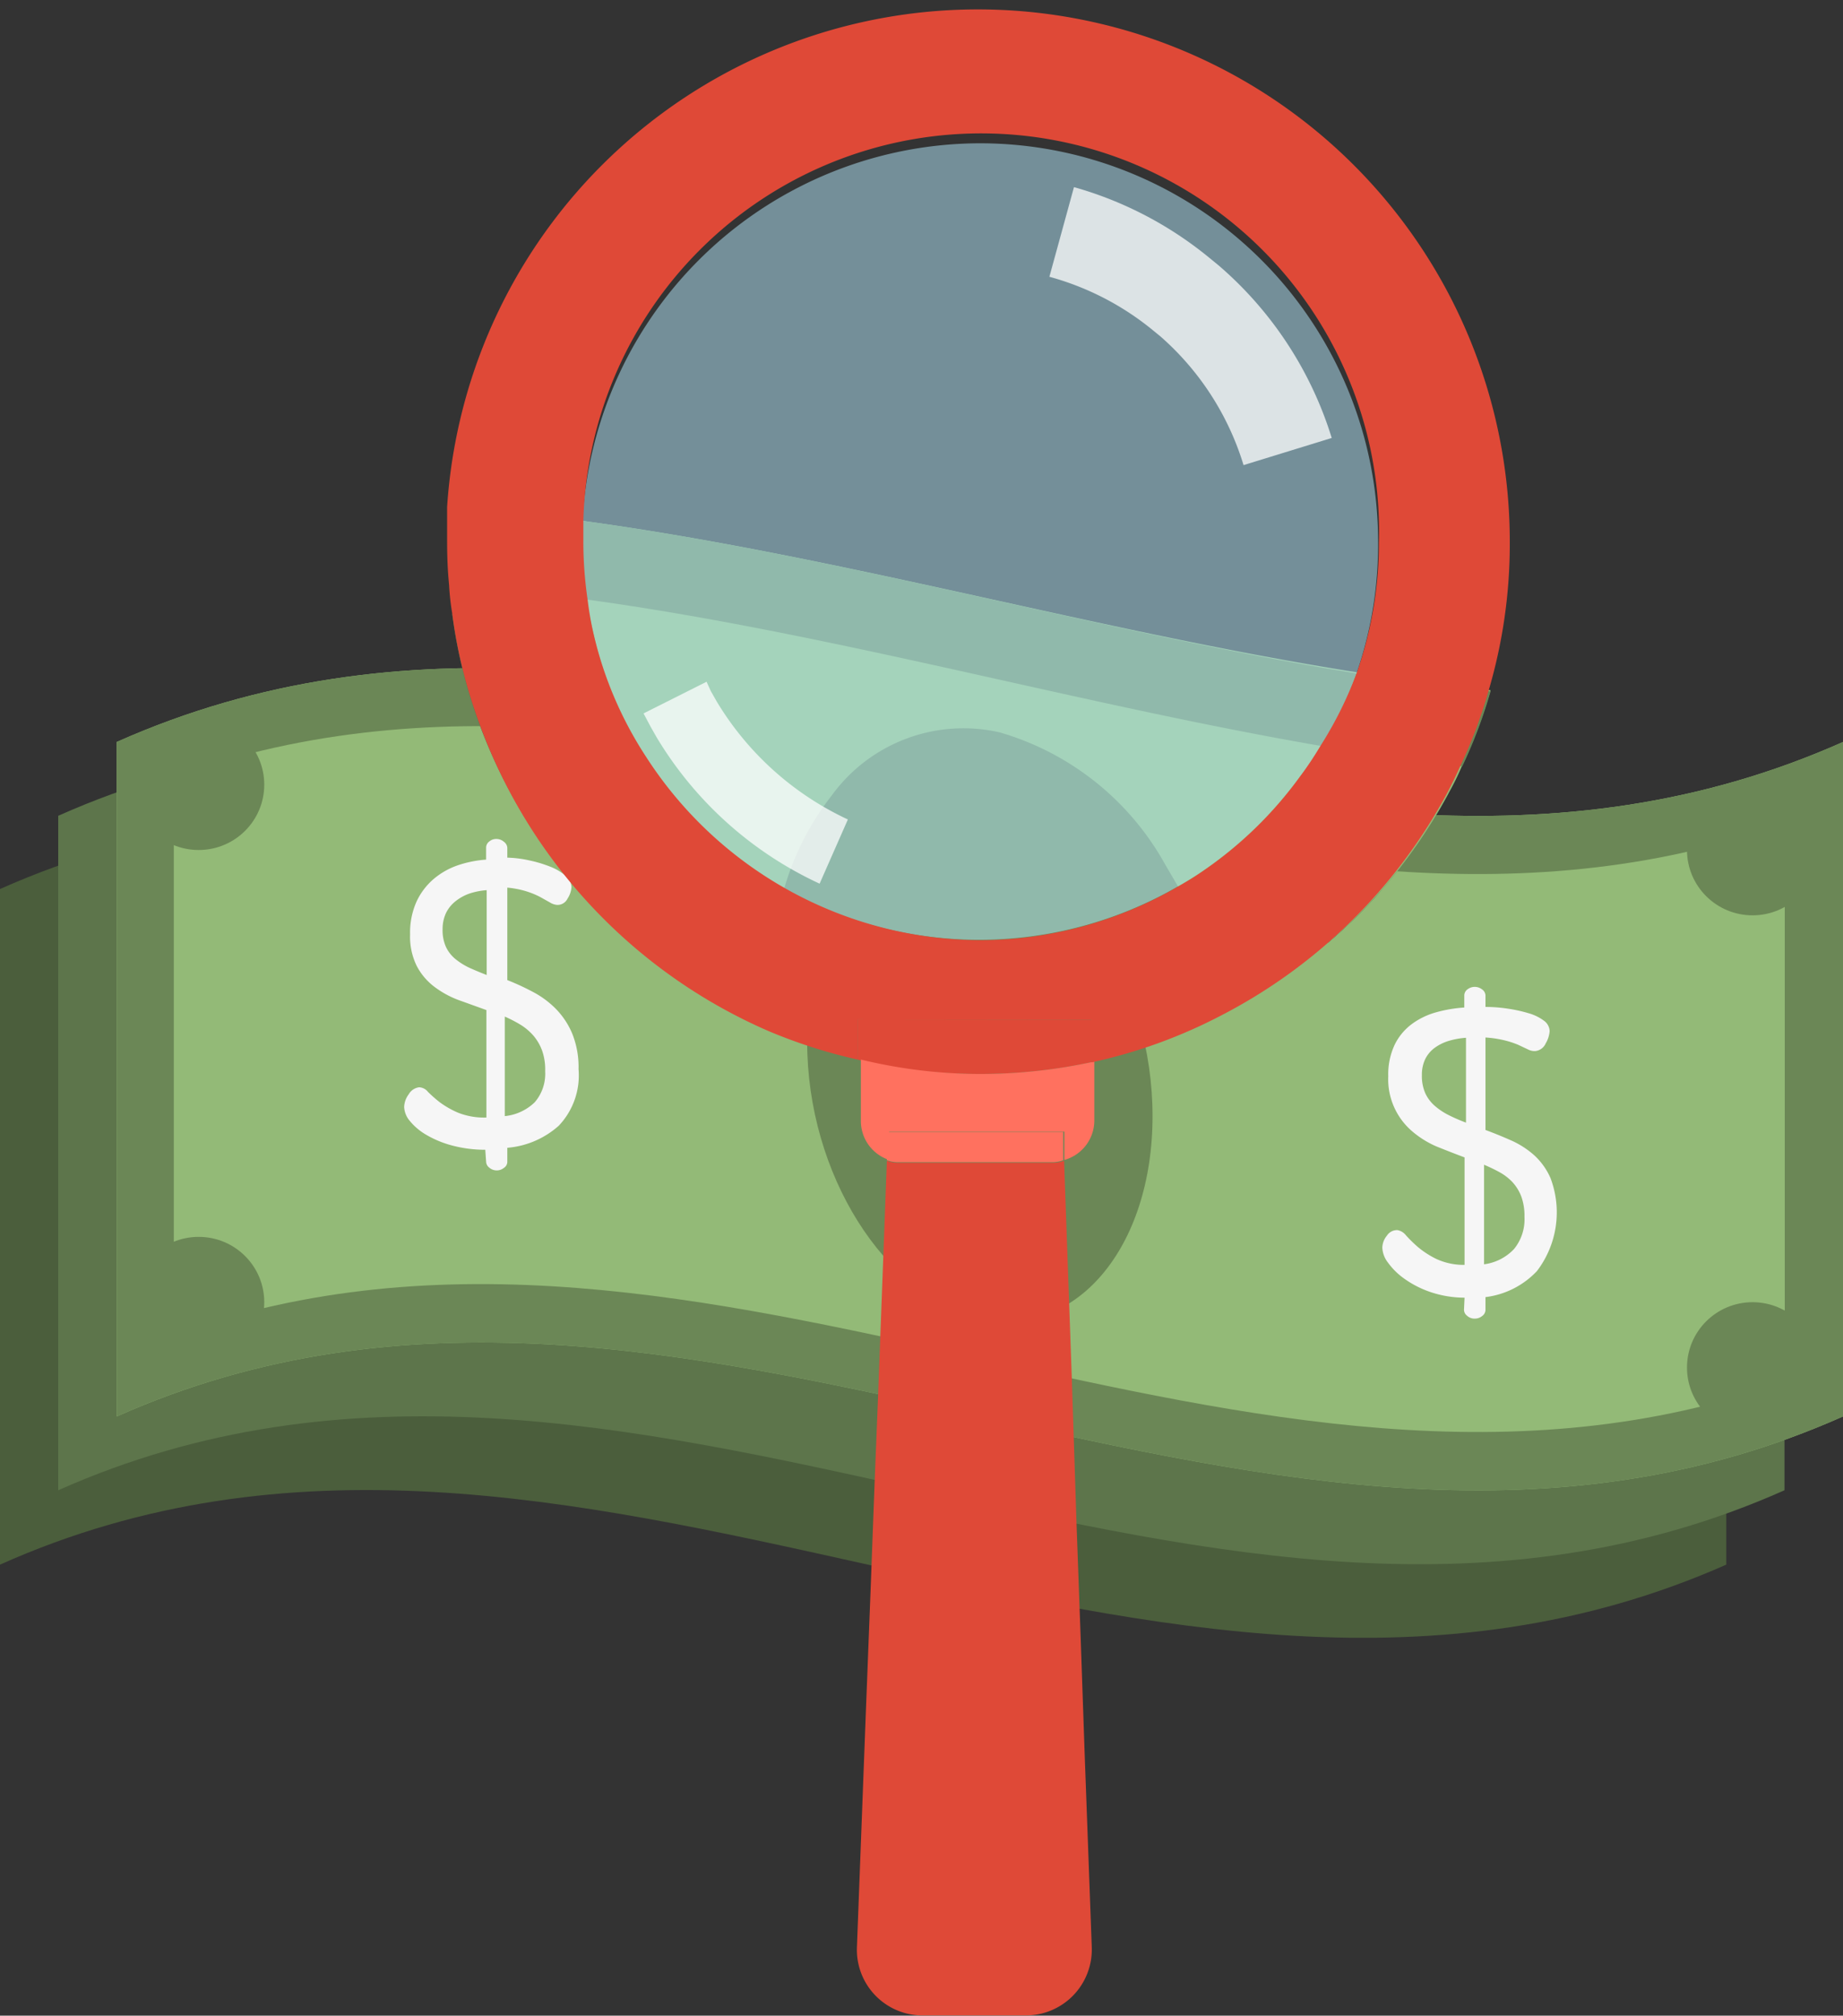 <svg xmlns="http://www.w3.org/2000/svg" viewBox="0 -0.327 65.21 71.275"><rect x="0" y="-0.327" width="65.21" height="71.275" fill="#333333" stroke="none"/><title>Depositphotos_87521710_02</title><g data-name="Layer 2"><g data-name="Layer 1"><path d="M0 31.11V55c20.36-9.1 40.72 9 61.08 0V31.11c-20.36 9.07-40.72-9.06-61.08 0z" fill="#4b5e3c" fill-rule="evenodd"/><path d="M2.06 28.52v23.85c20.36-9.06 40.72 9.06 61.08 0V28.52c-20.36 9.07-40.72-9.06-61.08 0z" fill="#5d754b" fill-rule="evenodd"/><path d="M65.21 49.76c-20.36 9.06-40.72-9.06-61.08 0V25.91c20.36-9.06 40.72 9.06 61.08 0z" fill="#93ba77" fill-rule="evenodd"/><path d="M63.15 28.79v19.73c-19 6.8-38-8.45-57-1.65V27.14c19-6.8 38 8.45 57 1.65zm2.06-2.88c-20.36 9.06-40.72-9.06-61.08 0v23.85c20.36-9.06 40.72 9.06 61.08 0V25.91z" fill="#6b8756" fill-rule="evenodd"/><path d="M40.78 39.14c0 4.67-2.74 7.91-6.11 7.14s-6.11-5.1-6.11-9.76 2.74-7.91 6.11-7.14 6.11 5.1 6.11 9.76z" fill="#6b8756" fill-rule="evenodd"/><path d="M17.17 40.33a4.57 4.57 0 0 1-1.17-.15 3.65 3.65 0 0 1-.92-.38 2.13 2.13 0 0 1-.58-.49.82.82 0 0 1-.2-.49.79.79 0 0 1 .16-.45.5.5 0 0 1 .37-.25.42.42 0 0 1 .31.16 4.58 4.58 0 0 0 .42.37 3.2 3.2 0 0 0 .65.37 2.51 2.51 0 0 0 1 .17v-3.8l-1-.36a3.39 3.39 0 0 1-.85-.47 2.21 2.21 0 0 1-.61-.72 2.35 2.35 0 0 1-.24-1.13 2.68 2.68 0 0 1 .23-1.16 2.35 2.35 0 0 1 .61-.8 2.65 2.65 0 0 1 .85-.48 4 4 0 0 1 1-.2v-.43a.27.27 0 0 1 .11-.21.38.38 0 0 1 .26-.09.4.4 0 0 1 .26.1.28.28 0 0 1 .12.21V30a4.06 4.06 0 0 1 .79.1 4.51 4.51 0 0 1 .73.22 1.84 1.84 0 0 1 .54.32.54.54 0 0 1 .21.4.84.84 0 0 1-.14.41.39.39 0 0 1-.38.22.57.57 0 0 1-.25-.09l-.34-.19a3 3 0 0 0-.49-.2 3.31 3.31 0 0 0-.67-.13v3.27q.46.18.91.42a3.27 3.27 0 0 1 .81.6 2.78 2.78 0 0 1 .58.88 3.16 3.16 0 0 1 .22 1.25 2.58 2.58 0 0 1-.7 2 3.11 3.11 0 0 1-1.82.78v.51a.26.26 0 0 1-.12.2.4.4 0 0 1-.26.09.4.4 0 0 1-.26-.1.27.27 0 0 1-.11-.21zm-1.51-7.8a1.44 1.44 0 0 0 .12.63 1.23 1.23 0 0 0 .34.43 2.36 2.36 0 0 0 .5.31q.29.13.6.25v-3a2.53 2.53 0 0 0-.61.12 1.68 1.68 0 0 0-.49.27 1.2 1.2 0 0 0-.34.42 1.34 1.34 0 0 0-.12.57zm3.63 5a2 2 0 0 0-.11-.71 1.74 1.74 0 0 0-.31-.53 2 2 0 0 0-.45-.38 4.84 4.84 0 0 0-.56-.29v3.52a1.77 1.77 0 0 0 1.06-.49 1.54 1.54 0 0 0 .37-1.08z" fill="#f6f6f6"/><path d="M51.82 45.56a3.8 3.8 0 0 1-1.21-.2 3.55 3.55 0 0 1-.92-.47 2.46 2.46 0 0 1-.58-.57.93.93 0 0 1-.2-.52.69.69 0 0 1 .16-.43.43.43 0 0 1 .37-.2.49.49 0 0 1 .31.19 4.85 4.85 0 0 0 .42.41 3.21 3.21 0 0 0 .65.42 2.3 2.3 0 0 0 1 .21v-3.8q-.48-.18-1-.39a3.37 3.37 0 0 1-.85-.53 2.42 2.42 0 0 1-.85-1.95 2.45 2.45 0 0 1 .23-1.12 2 2 0 0 1 .61-.73 2.62 2.62 0 0 1 .85-.41 4.87 4.87 0 0 1 1-.17v-.43a.27.27 0 0 1 .11-.21.42.42 0 0 1 .52 0 .27.27 0 0 1 .12.21v.41a5.07 5.07 0 0 1 .79.06 5.23 5.23 0 0 1 .73.16 1.68 1.68 0 0 1 .54.26.47.47 0 0 1 .21.38 1 1 0 0 1-.14.43.45.45 0 0 1-.38.27.51.51 0 0 1-.25-.06l-.34-.16a3.2 3.2 0 0 0-.49-.16 3.8 3.8 0 0 0-.67-.1v3.27q.46.17.91.37a3.14 3.14 0 0 1 .81.52 2.39 2.39 0 0 1 .58.81 3.42 3.42 0 0 1-.48 3.29 3 3 0 0 1-1.82.92V46a.27.27 0 0 1-.12.21.4.4 0 0 1-.26.09.38.38 0 0 1-.27-.1.27.27 0 0 1-.11-.21zm-1.51-7.87a1.51 1.51 0 0 0 .12.64 1.33 1.33 0 0 0 .34.45 2.35 2.35 0 0 0 .5.33 6 6 0 0 0 .6.26v-3a2.8 2.8 0 0 0-.61.11 1.66 1.66 0 0 0-.49.24 1.1 1.1 0 0 0-.34.4 1.27 1.27 0 0 0-.12.57zm3.63 5a2 2 0 0 0-.11-.7 1.59 1.59 0 0 0-.31-.51 1.85 1.85 0 0 0-.45-.35 5.7 5.7 0 0 0-.56-.27v3.52a1.77 1.77 0 0 0 1.06-.54 1.66 1.66 0 0 0 .37-1.13z" fill="#f6f6f6"/><ellipse cx="7.03" cy="27.42" rx="2.32" ry="2.31" fill="#6b8756"/><ellipse cx="7.03" cy="45.72" rx="2.32" ry="2.31" fill="#6b8756"/><ellipse cx="62.01" cy="48.03" rx="2.32" ry="2.31" fill="#6b8756"/><ellipse cx="62.01" cy="29.73" rx="2.32" ry="2.31" fill="#6b8756"/><path d="M47 33a18.22 18.22 0 0 0 1.81-1.77c-2.08-.17-4.16-.43-6.24-.76l-1.34-.22c-3.93-.67-7.86-1.55-11.79-2.43-2.21-.49-4.41-1-6.61-1.42-1.94-.4-3.83-.74-5.83-1.04A18.73 18.73 0 0 0 22.36 33z" fill="#4b5e3c" fill-rule="evenodd"/><path d="M47 33a18.22 18.22 0 0 0 1.81-1.77 18.57 18.57 0 0 0 2.44-3.5 77.8 77.8 0 0 1-5.21-.62c-8.35-1.24-16.71-3.62-25.04-5.03a80.2 80.2 0 0 0-5-.7 17.75 17.75 0 0 0 1 4A18.73 18.73 0 0 0 22.36 33z" fill="#5d754b" fill-rule="evenodd"/><path d="M47 33a18.22 18.22 0 0 0 1.81-1.77 18.57 18.57 0 0 0 2.44-3.5c.18-.32.34-.64.49-1a17.2 17.2 0 0 0 1-2.65c-1.59-.16-3.18-.38-4.77-.64-9.12-1.44-18.24-4.11-27.36-5.35-1.57-.21-3.14-.38-4.71-.5a12.11 12.11 0 0 0-.05 1.21c0 .52 0 1 .07 1.55a8.77 8.77 0 0 0 .11 1 17.75 17.75 0 0 0 1 4A18.73 18.73 0 0 0 22.36 33z" fill="#93ba77" fill-rule="evenodd"/><path d="M20.61 18.09c-1.57-.21-3.14-.38-4.71-.5a12.11 12.11 0 0 0-.05 1.21c0 .52 0 1 .07 1.55 1.6.12 3.21.3 4.82.52 8.67 1.19 17.35 3.69 26 5.18 1.66.28 3.32.53 5 .72a17.2 17.2 0 0 0 1-2.65c-1.59-.16-3.18-.38-4.77-.64-9.12-1.48-18.24-4.15-27.36-5.39z" fill="#6b8756"/><path d="M42.55 33a15.58 15.58 0 0 0-.88-2l-.45-.77a9.81 9.81 0 0 0-5.85-4.66 5.76 5.76 0 0 0-5.94 2.23 9.69 9.69 0 0 0-1.67 3.25 12.71 12.71 0 0 0-.43 1.95z" fill="#6b8756" fill-rule="evenodd"/><path d="M34.7 4.74a14.09 14.09 0 0 1 14.06 14.11 13.93 13.93 0 0 1-.76 4.63 13.72 13.72 0 0 1-1.21 2.57 12.66 12.66 0 0 1-.79 1.08 14 14 0 0 1-3.47 3.36c-.29.2-.59.38-.89.55a14.07 14.07 0 0 1-18.85-4.62A13.52 13.52 0 0 1 21 22.08a11.71 11.71 0 0 1-.24-1.21 14.19 14.19 0 0 1-.15-2.07v-.71A14.11 14.11 0 0 1 34.7 4.74z" fill="#b6ecff" opacity=".5"/><path d="M38.72 35.73v1.48a18.83 18.83 0 0 1-4.07.44 18 18 0 0 1-4.31-.51v-1.42z" fill="#df4937"/><path d="M38.63 68.54a2.33 2.33 0 0 1-2.36 2.4h-3.6a2.32 2.32 0 0 1-2.35-2.4l.32-8.43.16-4.11.15-4 .11-2.74.13-3.46.19-5.08a1.15 1.15 0 0 0 .42.07h5.44a1.14 1.14 0 0 0 .41-.07l.27 7.59.08 2.45.09 2.78.15 4.14.14 4.06z" fill="#df4937"/><path d="M37.62 39.7v1a1.14 1.14 0 0 1-.41.07H31.8a1.15 1.15 0 0 1-.42-.07v-1z" fill="#ff715f"/><path d="M34.65 37.65a18.83 18.83 0 0 0 4.07-.44v2.08a1.45 1.45 0 0 1-1.06 1.4v-1h-6.2v1a1.45 1.45 0 0 1-1-1.4v-2.15a18 18 0 0 0 4.19.51z" fill="#ff715f"/><path d="M30.34 35.72v1.42a18.53 18.53 0 0 1-3.13-1A18.87 18.87 0 0 1 17 25.36a17.72 17.72 0 0 1-1-4 8.77 8.77 0 0 1-.11-1c-.05-.51-.07-1-.07-1.55V17.6a18.82 18.82 0 0 1 37.6 1.27 18.28 18.28 0 0 1-.76 5.26 17.18 17.18 0 0 1-1 2.65c-.15.34-.31.66-.49 1a18.92 18.92 0 0 1-8 7.82 18.17 18.17 0 0 1-4.55 1.64v-1.51zm4.31-2.8a14 14 0 0 0 7-1.88c.3-.17.6-.35.89-.55A14 14 0 0 0 46 27.13a12.66 12.66 0 0 0 .72-1.08A13.72 13.72 0 0 0 48 23.48a13.93 13.93 0 0 0 .79-4.63 14.08 14.08 0 0 0-28.15-.76v.71a14.19 14.19 0 0 0 .15 2.07 11.71 11.71 0 0 0 .21 1.21 13.52 13.52 0 0 0 1.85 4.34 14.14 14.14 0 0 0 11.82 6.5z" fill="#df4937"/><path d="M47.12 15.16a13.16 13.16 0 0 0-4-6.1l-.33-.27A13.15 13.15 0 0 0 38 6.29l-.87 3.17a9.88 9.88 0 0 1 3.6 1.84l.33.27A9.86 9.86 0 0 1 44 16.12z" fill="#fff" opacity=".75"/><path d="M22.77 24.9l.25.47.21.37A13.16 13.16 0 0 0 29 30.92l1-2.27a10.66 10.66 0 0 1-4.64-4.17l-.21-.37-.15-.33z" fill="#fff" opacity=".75"/></g></g></svg>